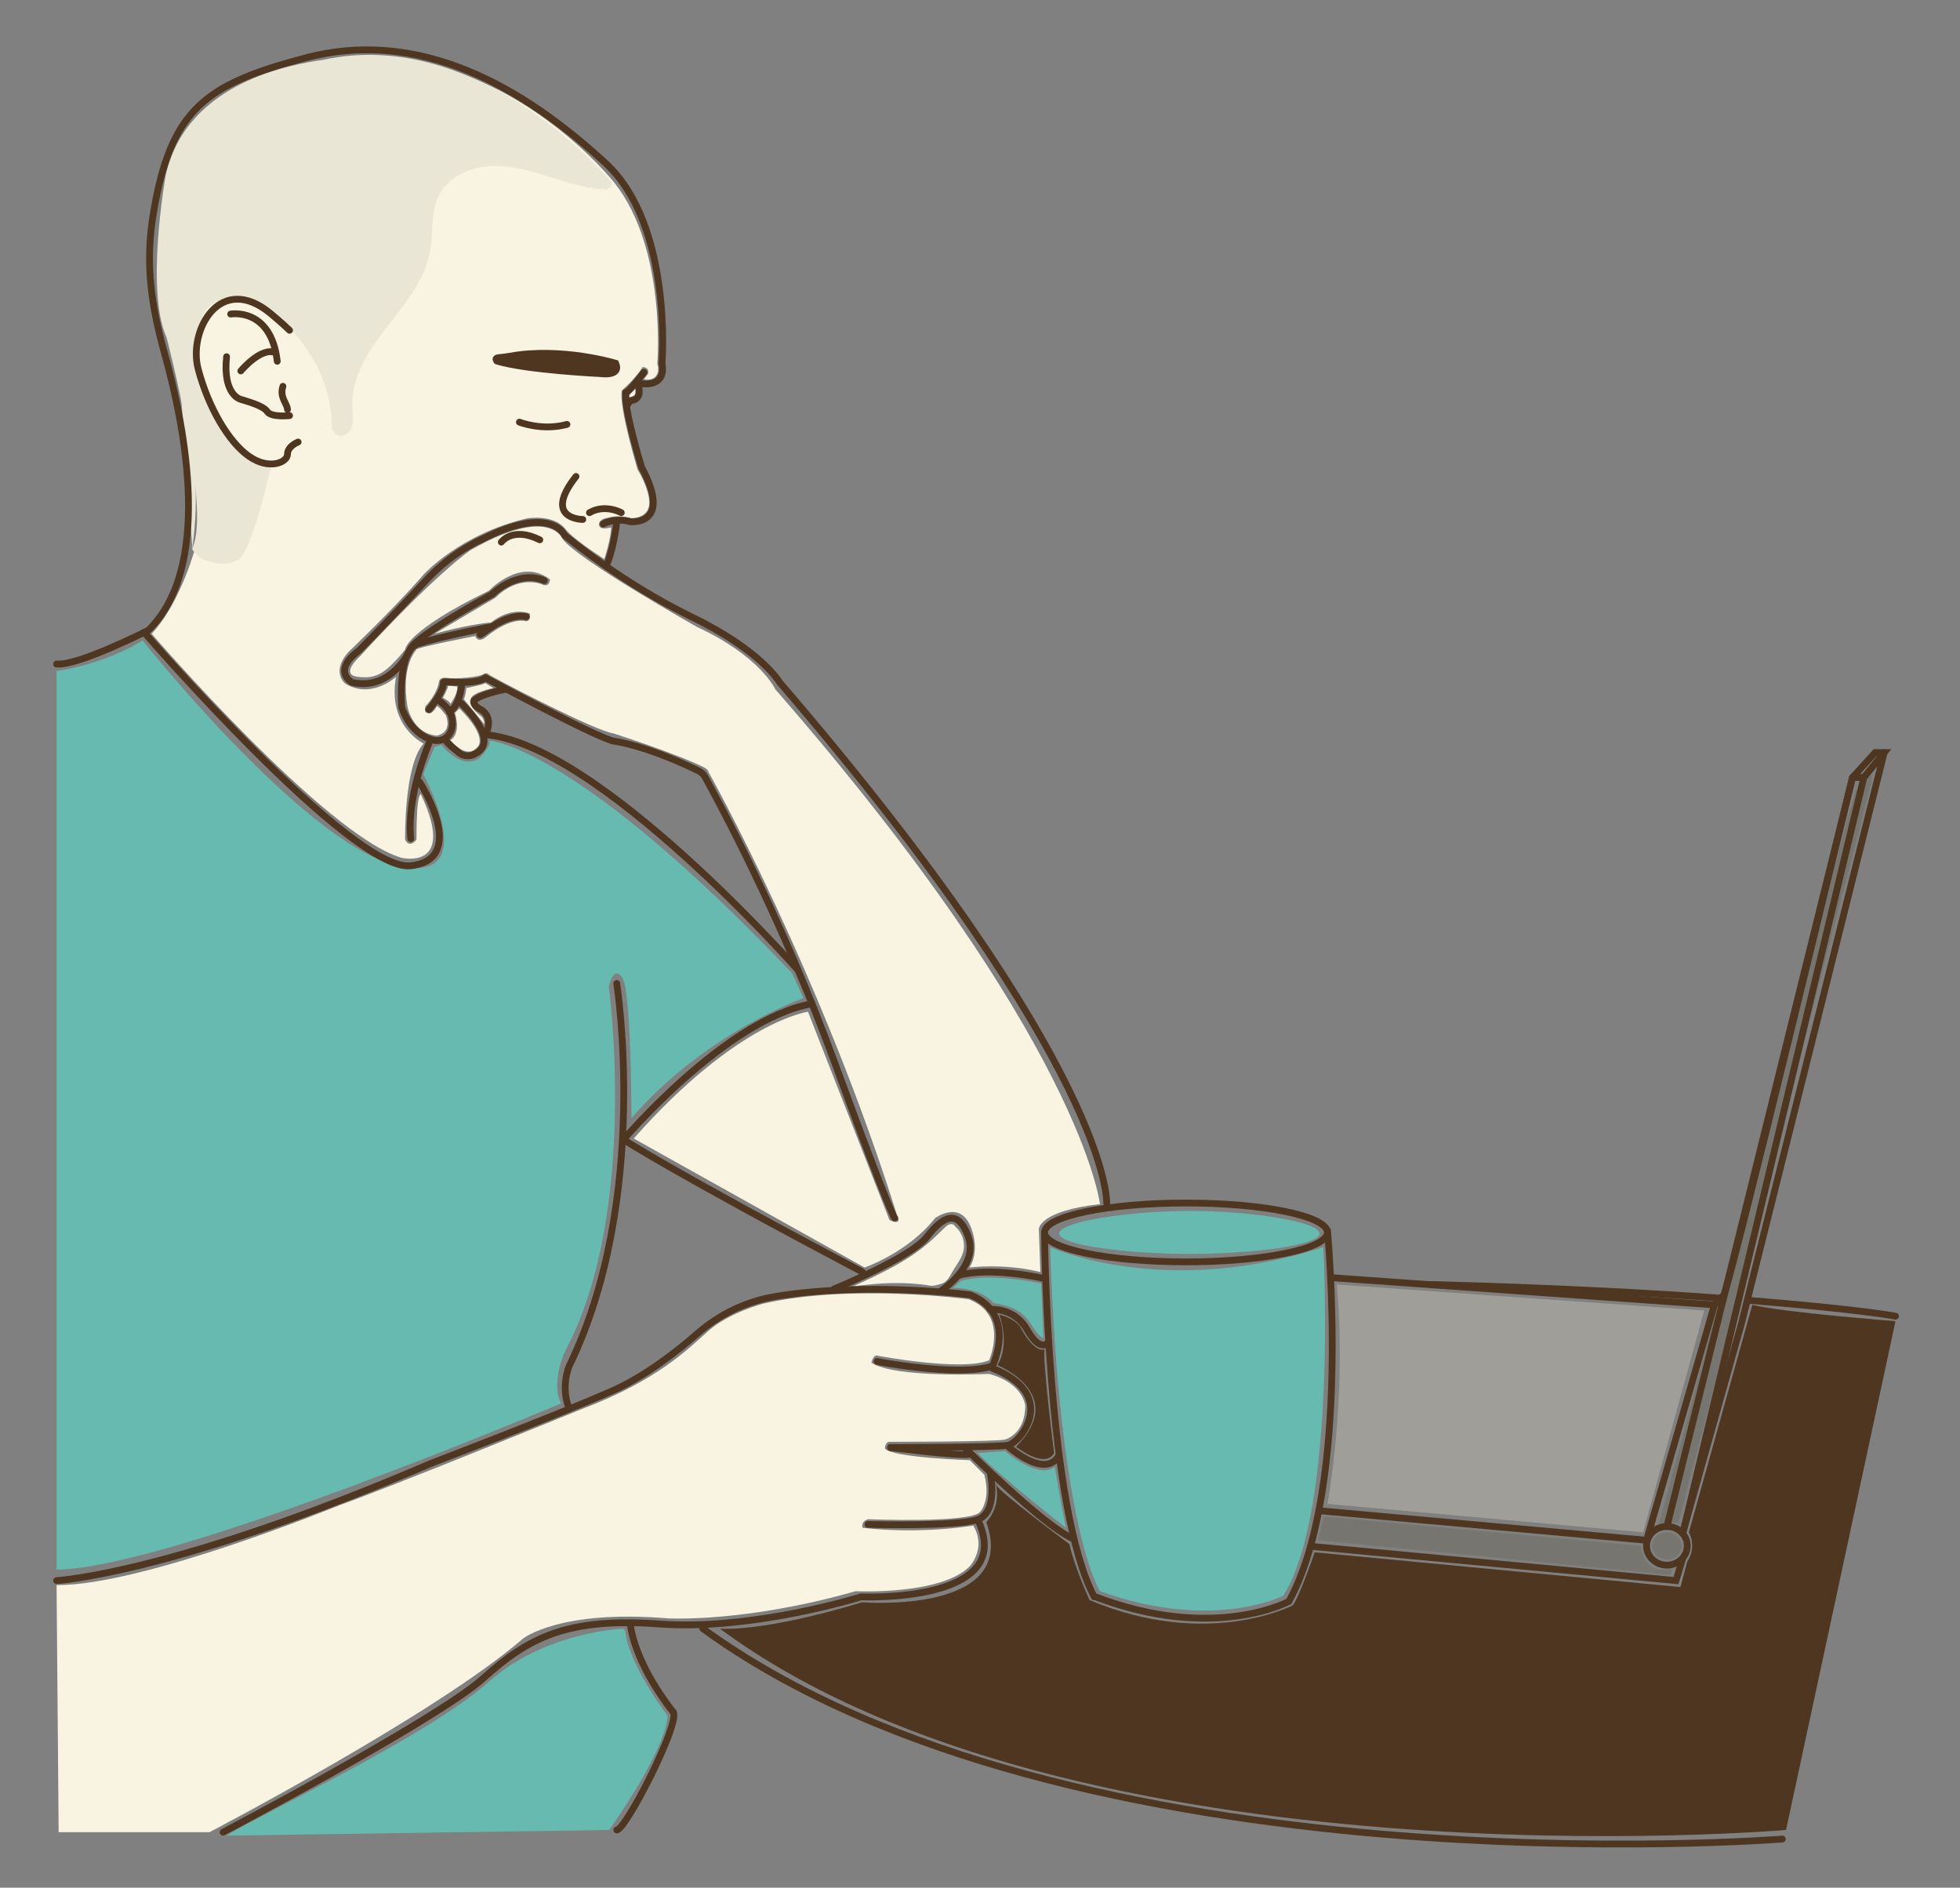 <?xml version="1.0" encoding="utf-8"?>
<!-- Generator: Adobe Illustrator 26.0.0, SVG Export Plug-In . SVG Version: 6.00 Build 0)  -->
<svg version="1.1" xmlns="http://www.w3.org/2000/svg" xmlns:xlink="http://www.w3.org/1999/xlink" x="0px" y="0px"
	 viewBox="0 0 866 834" style="enable-background:new 0 0 866 834;" xml:space="preserve">
<rect x="0" y="0" width="866" height="834" fill="#808080" stroke="none"/>
<style type="text/css">
	.st0{fill:none;}
	.st1{fill:#4E3620;}
	.st2{fill:#F8F4E1;}
	.st3{fill:#EAE6D6;}
	.st4{fill:#77756F;}
	.st5{fill:#A09E98;}
	.st6{fill:#66BAAF;}
	.st7{fill:none;stroke:#4E3620;stroke-width:3;stroke-linecap:round;stroke-miterlimit:10;}
	.st8{fill:#4E3620;stroke:#4E3620;stroke-width:3;stroke-linecap:round;stroke-miterlimit:10;}
</style>
<g id="table">
	<line class="st0" x1="857.71" y1="557.5" x2="846.02" y2="599.36"/>
	<path class="st1" d="M440.25,656.82c1.68,9.84-4.47,15.68-4.47,15.68c14.65,40.95-54.89,35.41-54.89,35.41
		c-44.67,13.51-62.8,11.65-62.8,11.65c156.82,115.89,471.05,88.93,471.05,88.93l48.36-224.8c0,0-49.58-3.82-63.26-7.2L746.21,677
		c0,0,3.72,6.21-0.71,12.84l-3,11.33l-161.61-15.35c0,0-7.71,22.32-9.95,23.55c0,0-37.68,19.45-89.55-2.46
		c0,0-6.87-15.13-8.89-24.71c0,0-31.61-23.59-32.11-25.88C439.89,654.02,440.25,656.82,440.25,656.82z"/>
	<path class="st1" d="M448.97,639.18c-0.06,0.06,12.75,10.06,16.77,2.77c0,0-5.45-42.79-4.11-45.84c0,0-4.28,2.57-10.98-10.12
		c0,0-2.73-3.66-9.12-5.17c0,0,4.98,13-0.83,22.33C440.7,603.16,472.15,615.75,448.97,639.18z"/>
</g>
<g id="body">
	<g>
		<path class="st2" d="M422,541.83c-0.36-0.86-1.49-1.16-2.39-0.91s-1.61,0.91-2.29,1.55c-2.16,2.06-4.27,4.18-6.51,6.15
			c-9.87,8.68-22.02,14.27-33.97,19.74c11.58-1.61,22.61-2.24,34.15-0.35c1.47,0.24,3.77-0.45,5.19-0.92
			c2.33-0.78,3.51-3.29,4.74-5.41c1.65-2.85,3.85-5.47,4.68-8.66c1.02-3.94-0.38-8.4-3.48-11.04"/>
	</g>
	<path class="st2" d="M159,290c0,0-9,8-1,9s12-1,21-12c0,0,0-8,37-26c0,0,14-15,27-5c0,0,0,4-4,2c0,0-10-4-20,6l-27,16
		c0,0,14-4,25-5c0,0,8-7,17-4c0,0,1,3-1.5,3.5c0,0-6.5-2.5-18.5,7.5c0,0-3,2-4-1c0,0-26,5-26,6c0,0-7,7-4,25c0,0,2,12,13,13
		c0,0,7-1,4-9s0,0,0,0s-3-4-4-4c0,0-2,4-4,3c0,0-2,0-1-3c0,0,5-5,6-11c0,0,0.22-2,3.61-1.5s14.19-0.21,16.29-1.86
		c0,0,1.1-0.64,2.1,0.36s47,25,55,26c0,0,28,9,40,15c0,0,2,1,2,2c0,0,50,89,84,198c0,0,0,2-4,0l-36-92c0,0-31,4-77,56l102,57
		c0,0,19.24-6.63,31.12-21.82c0,0,12.36-9.18,16.62,6.32c0,0,2.98,8.5-1.38,15.5c0,0,14.97-2.03,31.3,1.98L459,543c0,0,0-8,27-11
		c0,0-7.93-72-143.47-227.5c0,0-6.53-14.5-34.53-27.5c0,0-52.94-29.83-59.47-38.91c0,0-5.53-15.09-40.53,4.91
		C208,243,194,252,159,290"/>
	<path class="st2" d="M202,304c0,3-3,7-3,7c0-1-3.29-2.72-3.29-2.72S198,304,198,303l4,0.29V304z"/>
	<path class="st2" d="M199,327c0,0,7,9,12,3c0,0,5-4-8-17l-2,2C201,315,204,324,199,327z"/>
	<path class="st2" d="M214.5,301.81L218,304c0,0-10,2-10,5c0,0-2,2,4,7c0,0,2,1,2,4l-9-11c0,0,1-3,1-5
		C206,304,213,302.62,214.5,301.81z"/>
	<path class="st2" d="M92.55,809.47C92.55,809.47,193,757,231,724c0,0,16-13,64-9c0,0,34,2,83-12c0,0,38,1.85,50.5-11.07
		c0,0,7.5-7.93,1.5-17.93c0,0-22.71,4-48.86,1c0,0-1.14-2.59,2.36-3.8c0,0,45.5,1.8,49.5-3.2c0,0,4.88-4.8,1.94-16.4l-6.44-6.48
		c0,0-34.5-1.12-37.5-5.12c0,0,0-3,2-3c0,0,47,0,51-1c0,0,9-2.14,9-15.07c0,0-1-9.93-16-13.93c0,0-42,2-52-5c0,0,1-4,3-3
		c0,0,37,7,49,2c0,0,9-20-9-27c0,0-52-7-91,2c0,0-15,4-24,12s-22.76,22-55.88,34.5c0,0-87.12,35.5-107.12,42.5
		c0,0-87,35.62-125,35.31l0.91,109.16H92.55z"/>
	<path class="st2" d="M67,280c0,0,76.62,88.91,110.31,98.96c0,0,24.69,6.04,8.69-27.96c0,0-2-2-2,20c0,0-3,4-5,0
		c0,0-0.59-33,8.2-42.5c0,0-16.2-7.5-12.2-29.5c0,0-10.83,10.11-22.42,3.05c0,0-6.58-5.05,1.42-14.05c0,0,21-20,33-34
		c0,0,16-18,46-25c0,0,12-2,17,5c0,0,3,4,17,13c0,0,3-9,3-14c0,0-4.15,1.26-5.07-0.37c-0.93-1.63,0.48-3.55,3.76-3.89
		c0,0,4.13-1.52,10.2,0.19c0,0,9.08,0.31,7.88-8.47c0,0-0.45-5.42-5.06-13c0,0-8.36-27.58-6.96-34.99c0,0,6.07-5.15,9.12-10.26
		c0,0,2.98-0.28,2.53,2.86l-1.91,2.51c0,0,4.18,1.04,5.71-2.09c0,0,1.16-1.47,0.22-4.83c0,0,4.25-50.43-18.89-79.84
		c0,0-44.83-56.91-109.9-55.23l-80.72,97.38l-4.14,29.74c0,0,15.98,68.87,9.95,87.76C86.73,240.47,80.19,266.03,67,280z"/>
	<path class="st2" d="M278.14,174.45v1.05c0,0,1.71-0.42,2.12-0.84c0,0,0.75-0.66,0.39-2.87
		C280.65,171.8,278.29,174.39,278.14,174.45z"/>
</g>
<g id="head">
	<g>
		<path class="st3" d="M85,242c3.17-23.26,1.33-44.4-5-67"/>
	</g>
	<g>
		<path class="st3" d="M85,242c-0.46,0.94,1.44,2.52,2.36,3.55c0.67,0.74,1.97,1.59,2.93,1.87c2.53,0.73,5.09,1.48,7.72,1.61
			c2.59,0.13,5.29-0.4,7.36-1.96c2.38-1.8,3.6-4.7,4.66-7.48c3.45-9.05,6.23-18.35,8.32-27.81L120,205
			c-3.4,1.73-5.99,0.11-9.13-2.09c-2.9-2.03-5.39-4.59-7.29-7.58C99.04,188.2,95.51,183.89,92,176c-4.1-9.21-6.13-15.99-5-26
			s3.77-16.86,14-18c9-1,14.34,1,21,7c14.14,12.74,23.77,28.34,24.51,47.36c0.08,2.06,0.18,4.38,2.04,5.57
			c1.85,1.18,4.31,0.53,5.67-1.19c2.55-3.22,1.69-7.18,1.5-10.92c-0.66-13,7.06-24.82,15.04-35.09
			c7.98-10.28,16.86-20.72,19.19-33.52c1.52-8.33,0.19-17.38,4.05-24.92c3.93-7.66,12.62-12,21.19-12.8
			c8.57-0.8,17.13,1.4,25.36,3.94c8.23,2.54,16.44,5.47,25.02,6.17l0.73-0.42c0.53,2.02,4.06-0.33,4.19-2.42
			c0,0-57.55-69.62-127.75-54.32c-2.6,0.57,2.63-0.38,0,0c-12.89,1.87-60.11,9.34-69.51,50.87c0,0-9.17,50.96,0.38,71.82
			C73.61,149.12,93.4,224.67,85,242z"/>
	</g>
</g>
<g id="computer">
	<g>
		<path class="st4" d="M733,673c19.88-71.68,70.05-264.43,88-328c-3.99,15.4,9.91-15.24,5,4c-15.39,60.31-68.85,264.01-84.38,323.77
			"/>
	</g>
	<g>
		<path class="st4" d="M789.14,484.44c2.24-8.63,4.47-17.25,6.71-25.88c-0.83,5.04-2.23,10.01-3.62,14.94
			C791.2,477.15,790.17,480.79,789.14,484.44z"/>
	</g>
	<g>
		<path class="st4" d="M812.01,396.19c-5.39,20.79-10.77,41.58-16.16,62.37c0.46-2.81,0.75-5.63,0.76-8.48
			c0.03-7.44-1.77-15.28,1.27-22.07L812.01,396.19z"/>
	</g>
	<ellipse class="st4" cx="736.5" cy="683" rx="6.5" ry="6"/>
	<path class="st5" d="M586.5,664.42c0,0,8.74-46.42,4.12-96.92L753,579l-27,98L586.5,664.42z"/>
	<path class="st4" d="M585,670l-2.76,10.5c0,0,139.64,13.5,155.7,15.5l1.06-3c0,0-12,4-14-10L585,670z"/>
</g>
<g id="shirt__x26__coffee">
	<path class="st6" d="M583,545c0,5.25-30.04,9-57.23,9c-27.19,0-57.77-3.75-57.77-9s30.59-10,57.77-10
		C552.96,535,583,539.75,583,545z"/>
	<path class="st6" d="M464,551c0,0,50,23,120.7,0c0,0,6.3,116-17.7,154c0,0-31,16-81-2C486,703,468,676,464,551z"/>
	<path class="st6" d="M466,648c0,0,4,23,5,27c0,0-26-20-39-33l12.05-0.92C444.05,641.08,459,654,466,648z"/>
	<path class="st6" d="M460,567l1,24c0,0-1.08,0.72-4.54-4.64S450,577.42,439,575.71c0,0-5-6.71-18-6.71l3.46-3.07
		C424.46,565.93,435,562,460,567z"/>
	<path class="st6" d="M269.12,808.5c0,0,24.88-34.5,25.88-50.5c0,0-16.88-21.76-18.76-37.26c-0.09-0.71-0.72-1.22-1.43-1.17
		C268.26,720,238.47,723.03,216,743c-27,24-98,57-116,68L269.12,808.5z"/>
	<path class="st6" d="M25,296.45c0,0,20-2.45,38-13.45c0,0,70.31,88.29,111,99s13-40,13-40l5-12l3-1c0,0,8.83,11.7,16.91,5.85
		c0,0,5.41-5.47,4.25-7.66c0,0,37.84,1.81,133.84,102.81l5,11c0,0-43,15-76,53c0,0,0-56-4-62s-6,4-6,4s13.3,97.85-18.44,159.29
		c-2.53,4.89-4.13,10.24-4.32,15.74c-0.12,3.34,0.26,6.71,1.76,8.96c0,0-172,72.98-223,73.49V296.45z"/>
</g>
<g id="contorno">
	<ellipse class="st7" cx="524" cy="544.5" rx="62.5" ry="13"/>
	<path class="st7" d="M483.5,705.5c-21-39-22-161-22-161"/>
	<path class="st7" d="M586.5,543.5c0,0,11,113-17,164c0,0-32.96,18-85.48-2"/>
	<path class="st7" d="M368.5,569.5c0,0,34-14,41-23s13.71-13,18.36,0s-12.36,24-12.36,24"/>
	<path class="st7" d="M393.5,639.5c0,0,47,0,52-1s23-22-7-34"/>
	<path class="st7" d="M393.5,639.5c0,0,31,4,35,3"/>
	<path class="st7" d="M383.5,673.5c0,0,38,1,48-2s6-21,6-21"/>
	<path class="st7" d="M426.14,639.5c0,0,34.36,34,47.36,40"/>
	<path class="st7" d="M467.5,643.5c0,0-4.21,10-21.61-4"/>
	<path class="st7" d="M460.5,564.68c0,0-23-5.18-37-1.18"/>
	<path class="st7" d="M437.5,578.5c0,0,10.59-1.07,16.3,8.96c5.7,10.04,8.95,5.97,8.95,5.97"/>
	<path class="st7" d="M25,698.32c0,0,51.5-2.82,165.5-51.82c0,0,55-21,80-32c14.32-6.3,28.32-17.2,37.66-25.36
		c9.71-8.48,21.56-14.19,34.27-16.31c40.22-6.72,86.23-0.77,86.23-0.77c21.16,8.56,9.84,31.44,9.84,31.44c-15,5-51-2-51-2"/>
	<path class="st7" d="M98.57,809.47c0,0,94.93-49.97,114.93-67.97s37-27,78-24s89-12,89-12s68,3,52-33"/>
	<path class="st7" d="M743.5,688.5l-3,9.82l-161.41-15.15"/>
	<line class="st7" x1="583.5" y1="667.5" x2="727.5" y2="680.5"/>
	<line class="st7" x1="736.5" y1="674.5" x2="818.5" y2="343.5"/>
	<path class="st7" d="M588.5,564.5l169,12c0,0,2-3,4-4s57-229,57-229l10-11h4l-9,11l-80,334"/>
	<path class="st7" d="M756.93,578.47"/>
	<path class="st7" d="M212.5,238.5c31-16,37-2,37-2s25,21,56,36s39,29,39,29c147,171,144.48,230,144.48,230"/>
	<path class="st7" d="M275.5,503.5c0,0,23.1,14.97,105.55,58.48"/>
	<path class="st7" d="M214.5,299.5c0,0,50,27,57,28c6.77,0.97,20.08,4.74,37.22,13.12c1.17,0.57,2.13,1.49,2.76,2.63
		c5.55,10.01,33.7,61.9,57.02,125.43c26,70.82,26.86,69.51,26.86,69.51"/>
	<path class="st7" d="M257.5,229.5c0,0-18,0-3-19"/>
	<path class="st7" d="M274.5,226.5c0,0-7.09-4-14.05,0"/>
	<path class="st7" d="M266.5,231.5c0,0,5-3,12-1c0,0,19,2,5-24c0,0-8-26-7-33"/>
	<path class="st7" d="M250.5,180.5"/>
	<path class="st7" d="M25,293.37c9.5,0.87,40.5-14.87,40.5-14.87c28.33-27.62,16.53-88.87,7.23-122.24
		c-6-21.54-8.66-40.04-4.96-62.08c7.72-46.03,22.99-56.96,67.26-68.62C190.41,10.96,237.5,44.5,267.48,72.01
		s25.02,88.49,25.02,88.49"/>
	<path class="st7" d="M131.73,195.29c0,0-4.7,1.79-4.7,5.38s-8.08,7.18-17.05,0.9c-8.97-6.28-17.95-21.54-22.44-38.59
		c-4.49-17.05,9.87-43.08,32.31-24.23c0,0,5.38,4.49,8.08,7.18"/>
	<path class="st7" d="M127.93,183.62c0,0-8.08,0.9-9.87-1.79s-8.97-4.49-11.67-5.38c0,0-8.08-1.79-6.28-18.85"/>
	<path class="st7" d="M106.4,163.88c0,0,8.97-10.77,15.26-8.08"/>
	<path class="st7" d="M101.91,138.75c0,0,17.85-3.12,20.59,20.87"/>
	<path class="st7" d="M127.04,180.93c0,0,0-0.9-0.9-2.69s-2.26-4.34-1.13-7.56"/>
	<path class="st7" d="M284.5,164.5c0,0-6,8-8,9"/>
	<path class="st7" d="M352.5,428.5c0,0-89-101-139-104"/>
	<path class="st7" d="M189.5,328.5c0,0-10,23-8,42"/>
	<path class="st7" d="M185.37,345.47c0,0,22.13,34.03-3.87,37.03S63.7,279.4,63.7,279.4"/>
	<path class="st7" d="M272.5,434.5c0,0,15,95-21,169c0,0-4,9,0,19"/>
	<path class="st7" d="M787.5,812.5c0,0-315,25-477-93"/>
	<path class="st7" d="M641.5,821.5"/>
	<path class="st7" d="M297.5,756.5c-18-23-19-39-19-39"/>
	<ellipse class="st7" cx="736.5" cy="682.95" rx="9" ry="8.55"/>
	<line class="st7" x1="757.5" y1="576.5" x2="727.5" y2="680.5"/>
	<path class="st7" d="M229.5,186.5c0,0,10,4,21,1"/>
	<path class="st7" d="M277.5,178.5c0,0,0.44-1.44,1.99-1.66c1.65-0.23,2.86-1.69,2.94-3.35c0.07-1.32-0.13-2.76-0.93-3.99"/>
	<path class="st7" d="M283.5,169.5c0,0,11,2,9-9"/>
	<path class="st8" d="M219.61,159.53c-1.04-1.09-0.16-1.43,0.85-1.53c1.61-0.15,3.21-0.33,4.8-0.62
		c22.82-4.18,46.79,3.12,46.79,3.12c2.54,6-6.75,4.57-6.75,4.57s-32.8-1.57-45.8-5.57"/>
	<path class="st7" d="M272.5,230.5c0,0-1,10-4,18"/>
	<path class="st7" d="M181.5,286.5c0,0-8,19-26,15c0,0-9-5,3-14c0,0,12.38-12.38,29.66-31.02c5.9-6.37,12.74-11.81,20.35-16
		c1.53-0.84,2.92-1.55,3.99-1.97"/>
	<path class="st7" d="M217.5,262.5c0,0-33,18-36,24"/>
	<path class="st7" d="M221.5,239.5c0,0,5-7,17-1"/>
	<path class="st7" d="M217.5,262.5c0,0,11-11,23-6"/>
	<path class="st7" d="M200.01,260.5"/>
	<path class="st7" d="M203.5,310.5c0,0,19.08,17.34,5.55,22.96c-2.21,0.92-4.73,0.47-6.52-1.11c-1.44-1.26-4.23-3.15-6.03-5.85"/>
	<path class="st7" d="M223.5,304.5c0,0-11,2-14,5"/>
	<path class="st7" d="M209.5,309.5c0,0-1,2,3,4c0,0,6,3,2,11"/>
	<path class="st7" d="M272.5,808.5c4,0,28-47,25-52"/>
	<polyline class="st7" points="832.5,332.5 769.5,584.5 743.84,676.1 	"/>
	<line class="st7" x1="823.5" y1="343.5" x2="818.5" y2="343.5"/>
	<path class="st7" d="M204.03,302.05c0,0-0.53,9.45-5.53,12.45"/>
	<path class="st7" d="M196.5,301.2c0,0,14,1.3,18-1.7"/>
	<path class="st7" d="M189.5,313.5c0,0,6.81-8.04,6.41-12.02"/>
	<path class="st7" d="M193.82,309.5c0,0,4.68,3,5.68,7c0.93,3.73,0.1,6.28-1.03,7.97c-1.57,2.33-4.54,3.21-7.25,2.47
		c-10.4-2.83-13.72-14.44-13.72-14.44s-2-25,7-28c0.11-0.04,0.22-0.07,0.34-0.11c9.22-3,31.66-7.41,31.66-7.41s-10,7.52,0,0.52
		s16-5,16-5"/>
	<path class="st7" d="M275.5,503.5c0,0,45-53,83-60"/>
	<path class="st7" d="M761.49,573.64c-31.77-2.36-74.09-4.67-128.99-6.14"/>
	<path class="st7" d="M837.5,581.5c0,0-14.88-2.94-64.83-6.99"/>
</g>
</svg>
